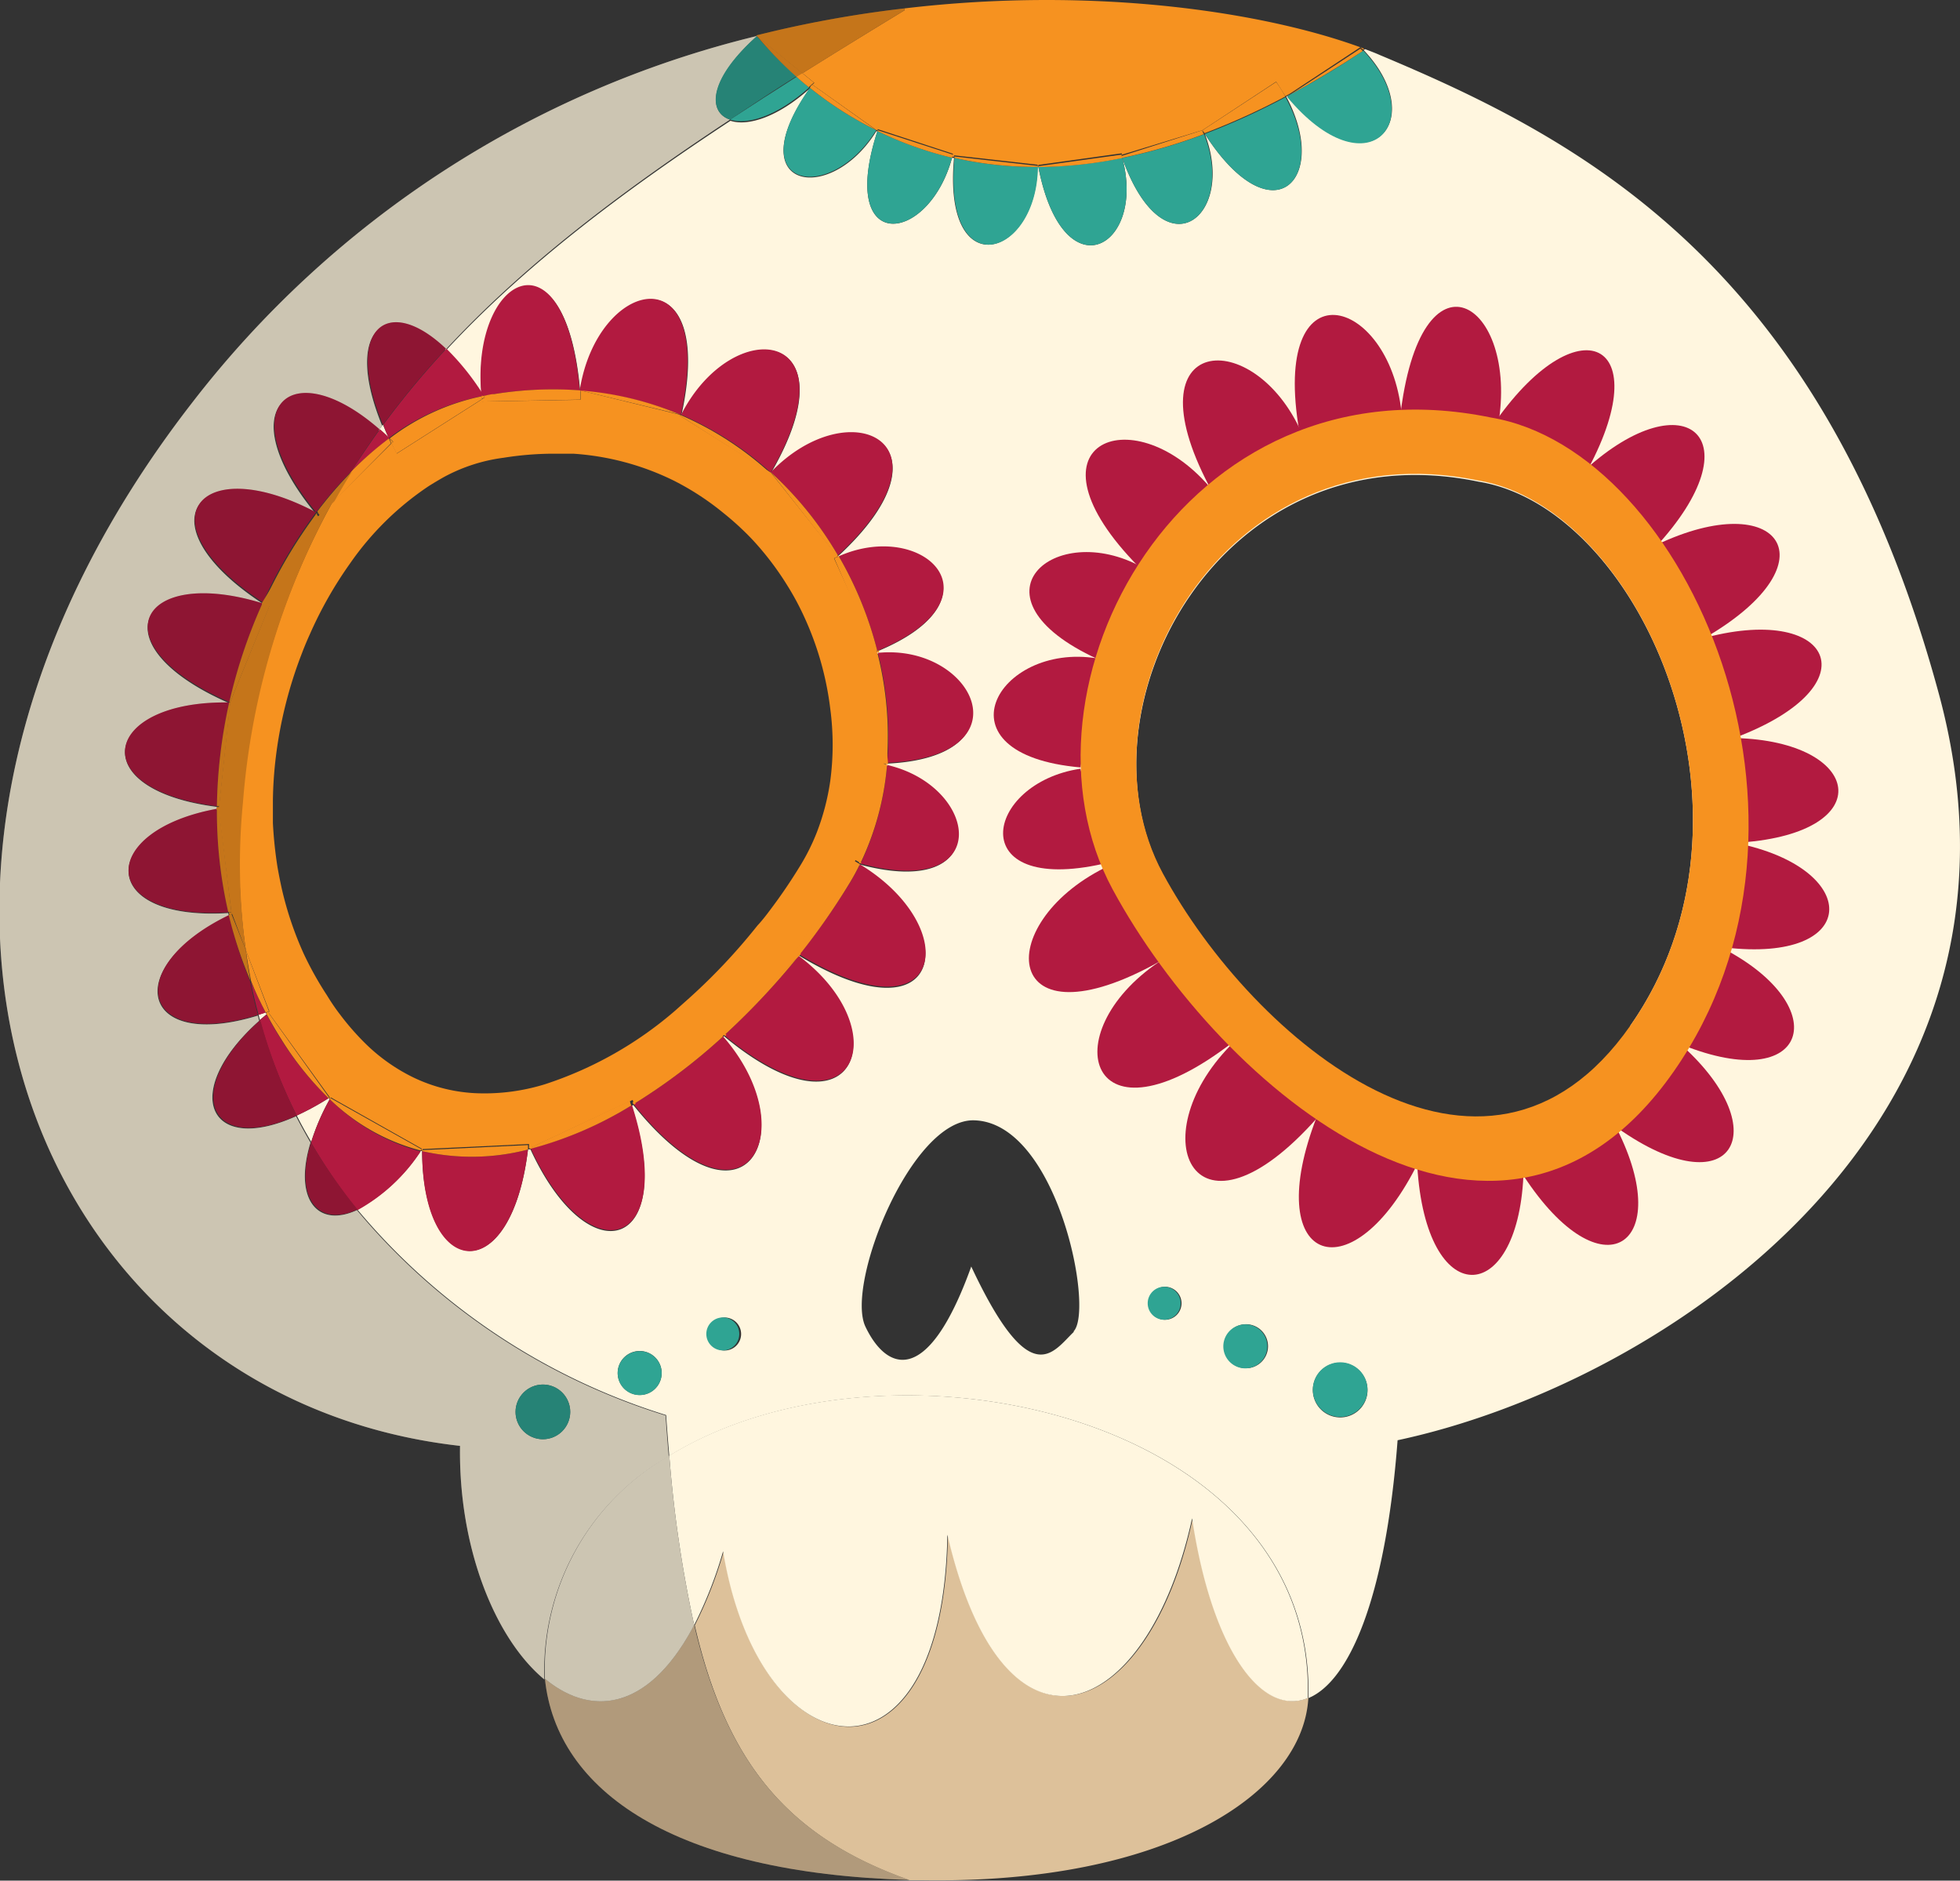 <svg xmlns="http://www.w3.org/2000/svg" viewBox="0 0 135.53 130.03"><rect x="0" y="0" width="135.53" height="130.03" fill="#333333" stroke="none"/><defs><style>.cls-1{fill:none;}.cls-2{fill:#ddc19a;}.cls-3{fill:#fff6df;}.cls-4{fill:#b21a40;}.cls-5{fill:#f69220;}.cls-6{fill:#2fa493;}.cls-7{opacity:0.2;}</style></defs><title>Skull 2</title><g id="Layer_2" data-name="Layer 2"><g id="Page_4" data-name="Page 4"><g id="Items"><g id="Skull_2" data-name="Skull 2"><path class="cls-1" d="M67.35,77.46c-4.33-.1-8.93,11.34-7.56,14.26s4.23,4.44,7.32-4.15c4.12,8.76,5.64,5.9,7.11,4.5S73.12,77.6,67.35,77.46Z"/><path class="cls-1" d="M102.22,33.22c-17.83-3.68-28,15.62-21.81,27.17s22.21,25,32.32,10.53S113.57,35.11,102.22,33.22Z"/><path class="cls-1" d="M38.1,31.35a22.11,22.11,0,0,0-3.27.28A11.79,11.79,0,0,0,30.64,33c-.34.19-.68.39-1,.6a20.42,20.42,0,0,0-5.42,5.33,27.74,27.74,0,0,0-2.77,4.87c-.2.44-.39.89-.56,1.34a29.78,29.78,0,0,0-1.81,7.21,27.67,27.67,0,0,0-.2,3c0,.51,0,1,0,1.53A28.86,28.86,0,0,0,19.21,60c.09.5.19,1,.3,1.51A23.77,23.77,0,0,0,21,65.94a23.2,23.2,0,0,0,1.54,2.85q.44.7.9,1.32a18,18,0,0,0,1.92,2.17,12.65,12.65,0,0,0,3.12,2.17A11.12,11.12,0,0,0,33,75.56a14.16,14.16,0,0,0,4.65-.62,26.16,26.16,0,0,0,9-5.08l1-.89a41.34,41.34,0,0,0,4.7-5c.28-.35.56-.7.82-1a37,37,0,0,0,2.15-3.17,14.51,14.51,0,0,0,1.09-2.2A16.28,16.28,0,0,0,57.37,54a18.88,18.88,0,0,0,0-5A21.3,21.3,0,0,0,55,41.58c-.21-.39-.43-.77-.67-1.15A20.38,20.38,0,0,0,52,37.28a20,20,0,0,0-2-1.83,18.66,18.66,0,0,0-3.42-2.2,18.45,18.45,0,0,0-6.92-1.85C39.15,31.37,38.63,31.35,38.1,31.35Z"/><path class="cls-2" d="M82.47,105c-3,14-13,18.09-16.92,1.13-.3,18.3-12.95,16.68-15.51,1.15a29,29,0,0,1-2,5.1C50.22,121.82,54.42,127,62.88,130l.87,0c16.89.28,26.36-6,26.72-12.61h0C87.28,118.71,83.83,114.05,82.47,105Z"/><path class="cls-3" d="M33,75.56a11.12,11.12,0,0,1-4.47-1.11A11.12,11.12,0,0,0,33,75.56Z"/><path class="cls-3" d="M47,28.65l0,0h0Z"/><path class="cls-3" d="M22.72,75.93a18.31,18.31,0,0,1-2.2,1.2c.31.62.65,1.23,1,1.82A15.54,15.54,0,0,1,22.8,76Z"/><path class="cls-3" d="M21,65.94a23.77,23.77,0,0,1-1.51-4.47A23.77,23.77,0,0,0,21,65.94Z"/><path class="cls-3" d="M19.07,52.35a29.78,29.78,0,0,1,1.81-7.21A29.78,29.78,0,0,0,19.07,52.35Z"/><path class="cls-3" d="M18.87,55.37a27.67,27.67,0,0,1,.2-3A27.67,27.67,0,0,0,18.87,55.37Z"/><path class="cls-3" d="M23.46,70.11a18,18,0,0,0,1.92,2.17A18,18,0,0,1,23.46,70.11Z"/><path class="cls-3" d="M21.44,43.8a27.74,27.74,0,0,1,2.77-4.87A27.74,27.74,0,0,0,21.44,43.8Z"/><path class="cls-3" d="M29.63,33.6a20.42,20.42,0,0,0-5.42,5.33A20.42,20.42,0,0,1,29.63,33.6Z"/><path class="cls-3" d="M19.21,60a28.86,28.86,0,0,1-.32-3.06A28.86,28.86,0,0,0,19.21,60Z"/><path class="cls-3" d="M38.1,31.35a22.11,22.11,0,0,0-3.27.28A11.79,11.79,0,0,0,30.64,33a11.79,11.79,0,0,1,4.19-1.37A22.11,22.11,0,0,1,38.1,31.35Z"/><path class="cls-3" d="M134.1,48.09c-8-29.7-24.71-38.43-38.7-44.29-.31-.14-.66-.27-1-.4l0,0-.11.06c4.66,4.91.26,9.82-5.27,3.2l.26-.17-.34.19C92,12.39,88,16.53,83.31,9.26l0,0C85.51,15,80.48,19,77.6,10.92h0c1.68,6.18-4.08,9.47-5.8.62h-.06c-.08,6.31-6.58,8.21-5.77-.62l-.14,0c-1.64,6-7.94,6.72-5.16-1.84l-.08,0c-3.2,5.15-9.51,4-4.61-2.95l0,0c-2.23,2-4.3,2.61-5.47,2.22-7.51,4.94-14.21,10-19.64,15.84a17.38,17.38,0,0,1,2.43,3c-.64-8,5.84-11.53,6.82-.12h0c1.19-7.84,9.48-9.69,7,1.64,3.57-7,12-6,6.19,4h0c5.46-5.68,13.1-2.06,4.64,5.75l0,.06c5.91-2.62,11.51,2.9,2.68,6.53a.83.83,0,0,1,0,.15c6.6-.66,10.47,7.17.65,7.6,0,0,0,.1,0,.15,6.35,1.46,7.5,9.33-1.84,6.82a.16.16,0,0,0,0,.07c7.15,4.33,5.95,12.36-4.18,6.24l-.05.07c6.84,5.12,4,13.11-5.15,5.49l-.08.08c5.72,6.55,1.56,14.32-6.19,4.68l-.11.07c3.19,9.94-2.94,11.8-7,3l-.17,0c-1.17,9.66-7.28,9-7.32.11l-.1,0a12.38,12.38,0,0,1-4.37,4.06,45.26,45.26,0,0,0,21.34,14.2c.07,1,.14,1.9.22,2.82C61.37,91.37,91,97.83,90.47,117.41c2.76-1.13,5.33-6.73,6.17-17.83C115,95.66,142.06,77.8,134.1,48.09ZM44.2,96.45A1.52,1.52,0,1,1,45.75,95,1.51,1.51,0,0,1,44.2,96.45ZM50,93.37a1.14,1.14,0,0,1,0-2.27,1.14,1.14,0,1,1,0,2.27Zm24.27-1.3c-1.47,1.4-3,4.26-7.11-4.5-3.09,8.59-5.94,7.07-7.32,4.15S63,77.36,67.35,77.46C73.12,77.6,75.7,90.66,74.22,92.07Zm6.26-.82a1.14,1.14,0,0,1-1.11-1.16,1.14,1.14,0,1,1,1.11,1.16Zm5.6,3.35a1.52,1.52,0,1,1,1.55-1.48A1.52,1.52,0,0,1,86.08,94.6ZM92.62,98a1.89,1.89,0,1,1,1.94-1.85A1.88,1.88,0,0,1,92.62,98Zm20.11-27c-10.11,14.42-26.08,1-32.32-10.53s4-30.85,21.81-27.17C113.57,35.11,122.84,56.5,112.73,70.92Z"/><path class="cls-3" d="M26.48,29.36l-.24.32c.21.18.43.38.64.58C26.74,30,26.6,29.65,26.48,29.36Z"/><path class="cls-3" d="M18.37,70l-.49.16.09.36.46-.39A.75.75,0,0,1,18.37,70Z"/><path class="cls-3" d="M46.28,100.64A85.61,85.61,0,0,0,48,112.36a29,29,0,0,0,2-5.1c2.56,15.53,15.21,17.15,15.51-1.15,3.94,17,13.87,12.9,16.92-1.13,1.36,9.07,4.81,13.73,8,12.43C91,97.83,61.37,91.37,46.28,100.64Z"/><path class="cls-4" d="M47.08,28.67l0,0c2.48-11.33-5.81-9.48-7-1.64h0A22.09,22.09,0,0,1,47,28.65Z"/><path class="cls-4" d="M26.88,30.26l.05,0A15.72,15.72,0,0,1,33.3,27.4l0-.29a17.38,17.38,0,0,0-2.43-3,60.06,60.06,0,0,0-4.36,5.25C26.6,29.65,26.74,30,26.88,30.26Z"/><path class="cls-4" d="M26.91,30.32l0-.06c-.21-.2-.43-.4-.64-.58-.68.95-1.34,1.93-2,2.93A22.34,22.34,0,0,1,26.91,30.32Z"/><path class="cls-4" d="M26.93,30.31l-.05,0,0,.06Z"/><path class="cls-4" d="M17.33,67.82c.16.8.34,1.59.55,2.35l.49-.16C18,69.29,17.64,68.56,17.33,67.82Z"/><path class="cls-4" d="M19.43,71.85c-.36-.56-.69-1.14-1-1.71l-.46.39a35.76,35.76,0,0,0,2.55,6.6,18.31,18.31,0,0,0,2.2-1.2A21.45,21.45,0,0,1,19.43,71.85Z"/><path class="cls-4" d="M21.51,79a36.64,36.64,0,0,0,3.21,4.67,12.38,12.38,0,0,0,4.37-4.06A14.16,14.16,0,0,1,22.8,76,15.54,15.54,0,0,0,21.51,79Z"/><path class="cls-4" d="M29.19,79.59c0,8.93,6.15,9.55,7.32-.11A15.38,15.38,0,0,1,29.19,79.59Z"/><path class="cls-4" d="M43.7,76.41a25.87,25.87,0,0,1-7,3C40.76,88.21,46.89,86.35,43.7,76.41Z"/><path class="cls-4" d="M34.16,27.25A25.53,25.53,0,0,1,40.09,27c-1-11.41-7.46-7.89-6.82.12l.18.26C33.68,27.33,33.92,27.28,34.16,27.25Z"/><path class="cls-4" d="M33.45,27.37l-.18-.26,0,.29Z"/><path class="cls-4" d="M58,38.46A25.33,25.33,0,0,1,60.66,45C69.49,41.36,63.89,35.84,58,38.46Z"/><path class="cls-4" d="M61.34,52.89a19.46,19.46,0,0,1-1.84,6.82C68.84,62.22,67.69,54.35,61.34,52.89Z"/><path class="cls-4" d="M61.35,52.74c9.82-.43,5.95-8.26-.65-7.6A23.37,23.37,0,0,1,61.35,52.74Z"/><path class="cls-4" d="M47.08,28.67h0a22.28,22.28,0,0,1,6.21,4c5.82-10-2.62-11-6.19-4v0Z"/><path class="cls-4" d="M47.09,28.67v0l0,0Z"/><path class="cls-4" d="M57.94,38.4c8.46-7.81.82-11.43-4.64-5.75A24.42,24.42,0,0,1,57.94,38.4Z"/><path class="cls-4" d="M55.28,66c10.13,6.12,11.33-1.91,4.18-6.24-.21.43-.44.86-.69,1.27A47.41,47.41,0,0,1,55.28,66Z"/><path class="cls-4" d="M50.08,71.58c9.18,7.62,12-.37,5.15-5.49A50.16,50.16,0,0,1,50.08,71.58Z"/><path class="cls-4" d="M50,71.66a40.76,40.76,0,0,1-6.19,4.68C51.56,86,55.72,78.21,50,71.66Z"/><path class="cls-5" d="M46.58,33.25A18.66,18.66,0,0,1,50,35.45,18.66,18.66,0,0,0,46.58,33.25Z"/><path class="cls-5" d="M55.34,59.8A37,37,0,0,1,53.19,63,37,37,0,0,0,55.34,59.8Z"/><path class="cls-5" d="M37.62,74.94a14.16,14.16,0,0,1-4.65.62A14.16,14.16,0,0,0,37.62,74.94Z"/><path class="cls-5" d="M57.37,54a16.28,16.28,0,0,1-.94,3.58A16.28,16.28,0,0,0,57.37,54Z"/><path class="cls-5" d="M46.63,69.86a26.16,26.16,0,0,1-9,5.08A26.16,26.16,0,0,0,46.63,69.86Z"/><path class="cls-5" d="M50,35.45a20,20,0,0,1,2,1.83A20,20,0,0,0,50,35.45Z"/><path class="cls-5" d="M55,41.58A21.3,21.3,0,0,1,57.41,49,21.3,21.3,0,0,0,55,41.58Z"/><path class="cls-5" d="M52,37.28a20.38,20.38,0,0,1,2.41,3.15A20.38,20.38,0,0,0,52,37.28Z"/><path class="cls-5" d="M46.58,33.25a18.45,18.45,0,0,0-6.92-1.85A18.45,18.45,0,0,1,46.58,33.25Z"/><path class="cls-5" d="M47.67,69a41.34,41.34,0,0,0,4.7-5A41.34,41.34,0,0,1,47.67,69Z"/><path class="cls-5" d="M33.34,27.76c0-.05,0-.11,0-.16l-5.9,3.76c-.13-.24-.24-.48-.36-.71L23,34.7a51.32,51.32,0,0,0-6.27,20.78A43.6,43.6,0,0,0,17,65.7l1.63,4.24-.23.07a.75.75,0,0,0,.06.13l.12-.11,4.24,5.86-.07,0,.08.08.05-.09,6.3,3.55-.06.09.1,0v-.07l7.36-.35c0,.1,0,.2,0,.31l.17,0,0-.08,7-3.28a3.18,3.18,0,0,0,.1.33l.11-.07-.08-.09,6.2-4.67a.27.27,0,0,0,.07.08l.08-.08-.27-.21,5.37-5.32,0,0,.05-.07-.35-.21,4.13-6.27.4.24a.16.16,0,0,1,0-.07l-.1,0,1.66-6.85.28.06s0-.1,0-.15h0l-.77-7.59h.15a.83.83,0,0,0,0-.15l-.17.08L57.67,38.6l.31-.14,0-.06-.07.06-4.6-5.78L47,28.73l0-.06,0,0L40.14,27h0c0,.21,0,.42,0,.64ZM50,35.45a20,20,0,0,1,2,1.83,20.38,20.38,0,0,1,2.41,3.15c.24.38.46.76.67,1.15A21.3,21.3,0,0,1,57.41,49a18.88,18.88,0,0,1,0,5,16.28,16.28,0,0,1-.94,3.58,14.51,14.51,0,0,1-1.09,2.2A37,37,0,0,1,53.19,63c-.26.35-.54.7-.82,1a41.34,41.34,0,0,1-4.7,5l-1,.89a26.16,26.16,0,0,1-9,5.08,14.16,14.16,0,0,1-4.65.62,11.12,11.12,0,0,1-4.47-1.11,12.65,12.65,0,0,1-3.12-2.17,18,18,0,0,1-1.92-2.17q-.47-.61-.9-1.32A23.2,23.2,0,0,1,21,65.94a23.77,23.77,0,0,1-1.51-4.47c-.11-.5-.21-1-.3-1.51a28.86,28.86,0,0,1-.32-3.06c0-.51,0-1,0-1.53a27.67,27.67,0,0,1,.2-3,29.78,29.78,0,0,1,1.81-7.21c.17-.45.36-.9.56-1.34a27.74,27.74,0,0,1,2.77-4.87,20.42,20.42,0,0,1,5.42-5.33c.33-.21.67-.41,1-.6a11.79,11.79,0,0,1,4.19-1.37,22.11,22.11,0,0,1,3.27-.28c.53,0,1,0,1.56,0a18.45,18.45,0,0,1,6.92,1.85A18.66,18.66,0,0,1,50,35.45Z"/><path class="cls-5" d="M53.3,32.65h0l0,0Z"/><path class="cls-5" d="M40.14,27,47,28.65A22.09,22.09,0,0,0,40.14,27Z"/><path class="cls-5" d="M27.06,30.65c.12.23.23.47.36.71l5.9-3.76a1.36,1.36,0,0,0,0-.2,15.72,15.72,0,0,0-6.37,2.91l.24.23Z"/><path class="cls-5" d="M24.28,32.61c-.43.68-.84,1.38-1.24,2.09l4-4.05-.15-.33A22.34,22.34,0,0,0,24.28,32.61Z"/><path class="cls-5" d="M27.06,30.65l.11-.11-.24-.23h0Z"/><path class="cls-5" d="M18.37,70l.23-.07L17,65.7c.1.72.22,1.43.36,2.12C17.64,68.56,18,69.29,18.37,70Z"/><path class="cls-5" d="M22.72,75.93l.07,0L18.55,70l-.12.11c.31.57.64,1.15,1,1.71A21.45,21.45,0,0,0,22.72,75.93Z"/><path class="cls-5" d="M22.85,75.92,22.8,76a14.16,14.16,0,0,0,6.29,3.55l.06-.09Z"/><path class="cls-5" d="M29.19,79.52v.07a15.38,15.38,0,0,0,7.32-.11c0-.11,0-.21,0-.31Z"/><path class="cls-5" d="M36.65,79.36l0,.08a25.87,25.87,0,0,0,7-3,3.18,3.18,0,0,1-.1-.33Z"/><path class="cls-5" d="M34.16,27.25c-.24,0-.48.08-.71.12l.07.11-.2.12s0,.11,0,.16l6.8-.13c0-.22,0-.43,0-.64A25.53,25.53,0,0,0,34.16,27.25Z"/><path class="cls-5" d="M33.52,27.48l-.07-.11-.15,0a1.36,1.36,0,0,1,0,.2Z"/><path class="cls-5" d="M60.49,45.07l.17-.08A25.33,25.33,0,0,0,58,38.46l-.31.14Z"/><path class="cls-5" d="M59.4,59.68l.1,0a19.46,19.46,0,0,0,1.84-6.82l-.28-.06Z"/><path class="cls-5" d="M61.32,52.74h0a23.37,23.37,0,0,0-.65-7.6h-.15Z"/><path class="cls-5" d="M47,28.73l6.23,3.95,0,0a22.28,22.28,0,0,0-6.21-4Z"/><path class="cls-5" d="M57.87,38.46l.07-.06a24.42,24.42,0,0,0-4.64-5.75l0,0Z"/><path class="cls-5" d="M54.93,65.81l.35.21a47.41,47.41,0,0,0,3.49-5c.25-.41.48-.84.69-1.27l-.4-.24Z"/><path class="cls-5" d="M49.81,71.37l.27.21a50.16,50.16,0,0,0,5.15-5.49l0,0Z"/><path class="cls-5" d="M43.73,76.25l.08.09A40.76,40.76,0,0,0,50,71.66a.27.27,0,0,1-.07-.08Z"/><circle class="cls-6" cx="49.98" cy="92.23" r="1.14"/><path class="cls-6" d="M44.27,93.42A1.52,1.52,0,1,0,45.75,95,1.51,1.51,0,0,0,44.27,93.42Z"/><circle class="cls-6" cx="92.67" cy="96.08" r="1.89"/><circle class="cls-6" cx="80.5" cy="90.11" r="1.14"/><path class="cls-6" d="M86.15,91.57a1.52,1.52,0,1,0,1.48,1.55A1.51,1.51,0,0,0,86.15,91.57Z"/><path class="cls-6" d="M50.48,8.27c1.17.39,3.24-.22,5.47-2.22-.3-.24-.59-.49-.87-.74C53.52,6.3,52,7.28,50.48,8.27Z"/><path class="cls-6" d="M60.59,9A24.35,24.35,0,0,1,56,6.07C51.08,13.06,57.39,14.17,60.59,9Z"/><path class="cls-6" d="M65.83,10.9a24.61,24.61,0,0,1-5.16-1.84C57.89,17.62,64.19,16.94,65.83,10.9Z"/><path class="cls-6" d="M66,10.92c-.81,8.83,5.69,6.93,5.77.62A25.39,25.39,0,0,1,66,10.92Z"/><path class="cls-6" d="M77.6,10.92a30.17,30.17,0,0,1-5.8.62C73.52,20.39,79.28,17.1,77.6,10.92Z"/><path class="cls-6" d="M83.26,9.28a37.75,37.75,0,0,1-5.66,1.64C80.48,19,85.51,15,83.26,9.28Z"/><path class="cls-6" d="M88.89,6.72a48.24,48.24,0,0,1-5.58,2.54C88,16.53,92,12.39,88.89,6.72Z"/><path class="cls-6" d="M89,6.7c5.53,6.62,9.93,1.71,5.27-3.2-1.71,1.15-3.38,2.15-5,3Z"/><path class="cls-5" d="M77.6,10.92h0v0Z"/><path class="cls-5" d="M56,6.05l0,0L56.06,6Z"/><path class="cls-5" d="M83.26,9.28l0,0c0-.07-.1-.14-.14-.21Z"/><path class="cls-5" d="M55.49,5.06l.82.67-.14.12L60.61,9l0,0,.08,0a.14.14,0,0,1,0-.07l5.2,1.7c0,.07,0,.13-.06.21l.14,0v-.1l5.78.65a.17.17,0,0,1,0,.07h.06s0,0,0-.06l5.76-.8s0,.07,0,.1L83.15,9V9l5.09-3.35c.24.35.45.7.64,1l.34-.19,4.85-3.2.16.17.11-.06,0,0C87.73.89,75.88-1,62.55.58V.71Q58.94,2.9,55.49,5.06Z"/><path class="cls-5" d="M56.14,5.83l0,0,.14-.12-.82-.67-.41.25c.28.25.57.5.87.74l.11-.1Z"/><path class="cls-5" d="M56.17,5.85l-.11.1L56,6.07A24.35,24.35,0,0,0,60.59,9l0,0Z"/><path class="cls-5" d="M56.06,6l.11-.1,0,0Z"/><path class="cls-5" d="M60.69,9a.14.14,0,0,0,0,.07,24.61,24.61,0,0,0,5.16,1.84c0-.08,0-.14.06-.21Z"/><path class="cls-5" d="M66,10.82v.1a25.39,25.39,0,0,0,5.77.62.17.17,0,0,0,0-.07Z"/><path class="cls-5" d="M77.56,10.79h0s0-.06,0-.1l-5.76.8s0,0,0,.06a30.17,30.17,0,0,0,5.8-.62v-.06Z"/><path class="cls-5" d="M83.16,9h0V9l-5.59,1.78,0,.08v.06a37.75,37.75,0,0,0,5.66-1.64l-.09-.23Z"/><path class="cls-5" d="M77.59,10.86l0-.08h0Z"/><path class="cls-5" d="M83.16,9v0c0,.07.09.14.14.21a48.24,48.24,0,0,0,5.58-2.54c-.19-.34-.4-.69-.64-1Z"/><path class="cls-5" d="M83.17,9.05V9h0Z"/><path class="cls-5" d="M89.23,6.53c1.63-.88,3.3-1.88,5-3l-.16-.17Z"/><path class="cls-2" d="M48,112.36c-3.11,5.9-7.08,6.39-10.32,3.71h0c.8,7.76,8.9,13.45,25.2,13.91C54.42,127,50.22,121.82,48,112.36Z"/><path class="cls-7" d="M48,112.36c-3.11,5.9-7.08,6.39-10.32,3.71h0c.8,7.76,8.9,13.45,25.2,13.91C54.42,127,50.22,121.82,48,112.36Z"/><path class="cls-3" d="M52.34,2.5l-.05,0a70.21,70.21,0,0,0-39,25.34c-25.9,33.37-11,68.82,18.52,72.13-.11,7.1,2.45,13.35,5.83,16.15a17.06,17.06,0,0,1,8.6-15.43c-.08-.92-.15-1.85-.22-2.82a45.26,45.26,0,0,1-21.34-14.2c-2.76,1.27-4.39-.8-3.21-4.67-.34-.59-.68-1.2-1-1.82-6.16,2.77-8-1.75-2.55-6.6l-.09-.36c-8.2,2.51-9.46-3.32-2-6.9a1.05,1.05,0,0,1-.05-.19c-9.11.56-9-5.66-.78-7.16v-.18c-9.32-1.19-7.84-7.32.85-7.17v0c-9.16-4-6.28-9.46,2.29-6.83l0-.07c-8.44-5.54-4.48-10.52,3.67-6.22h0c-6-7.32-1.72-11.06,4.38-5.73l.24-.32c-2.75-6.7.34-9.08,4.36-5.25C36.27,18.27,43,13.21,50.48,8.27,48.93,7.76,49,5.52,52.34,2.5ZM37.59,95.73a1.89,1.89,0,1,1-1.94,1.84A1.9,1.9,0,0,1,37.59,95.73Z"/><path class="cls-7" d="M52.34,2.5l-.05,0a70.21,70.21,0,0,0-39,25.34c-25.9,33.37-11,68.82,18.52,72.13-.11,7.1,2.45,13.35,5.83,16.15a17.06,17.06,0,0,1,8.6-15.43c-.08-.92-.15-1.85-.22-2.82a45.26,45.26,0,0,1-21.34-14.2c-2.76,1.27-4.39-.8-3.21-4.67-.34-.59-.68-1.2-1-1.82-6.16,2.77-8-1.75-2.55-6.6l-.09-.36c-8.2,2.51-9.46-3.32-2-6.9a1.05,1.05,0,0,1-.05-.19c-9.11.56-9-5.66-.78-7.16v-.18c-9.32-1.19-7.84-7.32.85-7.17v0c-9.16-4-6.28-9.46,2.29-6.83l0-.07c-8.44-5.54-4.48-10.52,3.67-6.22h0c-6-7.32-1.72-11.06,4.38-5.73l.24-.32c-2.75-6.7.34-9.08,4.36-5.25C36.27,18.27,43,13.21,50.48,8.27,48.93,7.76,49,5.52,52.34,2.5ZM37.59,95.73a1.89,1.89,0,1,1-1.94,1.84A1.9,1.9,0,0,1,37.59,95.73Z"/><path class="cls-3" d="M37.68,116.07c3.24,2.68,7.21,2.19,10.32-3.71a85.61,85.61,0,0,1-1.72-11.72A17.06,17.06,0,0,0,37.68,116.07Z"/><path class="cls-7" d="M37.68,116.07c3.24,2.68,7.21,2.19,10.32-3.71a85.61,85.61,0,0,1-1.72-11.72A17.06,17.06,0,0,0,37.68,116.07Z"/><path class="cls-4" d="M26.48,29.36a60.06,60.06,0,0,1,4.36-5.25C26.82,20.28,23.73,22.66,26.48,29.36Z"/><path class="cls-7" d="M26.48,29.36a60.06,60.06,0,0,1,4.36-5.25C26.82,20.28,23.73,22.66,26.48,29.36Z"/><path class="cls-4" d="M26.24,29.68c-6.1-5.33-10.37-1.59-4.38,5.73a27.67,27.67,0,0,1,2.42-2.8C24.9,31.61,25.56,30.63,26.24,29.68Z"/><path class="cls-7" d="M26.24,29.68c-6.1-5.33-10.37-1.59-4.38,5.73a27.67,27.67,0,0,1,2.42-2.8C24.9,31.61,25.56,30.63,26.24,29.68Z"/><path class="cls-4" d="M18.18,41.64a33.4,33.4,0,0,1,3.67-6.22C13.7,31.12,9.74,36.1,18.18,41.64Z"/><path class="cls-7" d="M18.18,41.64a33.4,33.4,0,0,1,3.67-6.22C13.7,31.12,9.74,36.1,18.18,41.64Z"/><path class="cls-4" d="M15.86,48.54a36.06,36.06,0,0,1,2.29-6.83C9.58,39.08,6.7,44.53,15.86,48.54Z"/><path class="cls-7" d="M15.86,48.54a36.06,36.06,0,0,1,2.29-6.83C9.58,39.08,6.7,44.53,15.86,48.54Z"/><path class="cls-4" d="M15,55.74a35,35,0,0,1,.85-7.17C7.16,48.42,5.68,54.55,15,55.74Z"/><path class="cls-7" d="M15,55.74a35,35,0,0,1,.85-7.17C7.16,48.42,5.68,54.55,15,55.74Z"/><path class="cls-4" d="M15.78,63.08A31.1,31.1,0,0,1,15,55.92C6.78,57.42,6.67,63.64,15.78,63.08Z"/><path class="cls-7" d="M15.78,63.08A31.1,31.1,0,0,1,15,55.92C6.78,57.42,6.67,63.64,15.78,63.08Z"/><path class="cls-4" d="M15.83,63.27c-7.41,3.58-6.15,9.41,2,6.9-.21-.76-.39-1.55-.55-2.35A29.19,29.19,0,0,1,15.83,63.27Z"/><path class="cls-7" d="M15.83,63.27c-7.41,3.58-6.15,9.41,2,6.9-.21-.76-.39-1.55-.55-2.35A29.19,29.19,0,0,1,15.83,63.27Z"/><path class="cls-4" d="M20.52,77.13A35.76,35.76,0,0,1,18,70.53C12.55,75.38,14.36,79.9,20.52,77.13Z"/><path class="cls-7" d="M20.52,77.13A35.76,35.76,0,0,1,18,70.53C12.55,75.38,14.36,79.9,20.52,77.13Z"/><path class="cls-4" d="M24.72,83.62A36.64,36.64,0,0,1,21.51,79C20.33,82.82,22,84.89,24.72,83.62Z"/><path class="cls-7" d="M24.72,83.62A36.64,36.64,0,0,1,21.51,79C20.33,82.82,22,84.89,24.72,83.62Z"/><path class="cls-5" d="M21.86,35.41h0l0,0Z"/><path class="cls-7" d="M21.86,35.41h0l0,0Z"/><path class="cls-5" d="M17,65.7a43.6,43.6,0,0,1-.2-10.22A51.32,51.32,0,0,1,23,34.7l-1,1-.13-.17-3.75,6.15h0l0,.07.5.16-2.73,6.7-.06,0v0h.08l-.77,7.19-.16,0v.18l.14,0L16,63.07h-.18a1.05,1.05,0,0,0,.05.19l.18-.08Z"/><path class="cls-7" d="M17,65.7a43.6,43.6,0,0,1-.2-10.22A51.32,51.32,0,0,1,23,34.7l-1,1-.13-.17-3.75,6.15h0l0,.07.5.16-2.73,6.7-.06,0v0h.08l-.77,7.19-.16,0v.18l.14,0L16,63.07h-.18a1.05,1.05,0,0,0,.05.19l.18-.08Z"/><path class="cls-5" d="M22,35.48l0,0,.13.17,1-1c.4-.71.81-1.41,1.24-2.09a27.67,27.67,0,0,0-2.42,2.8l0,0Z"/><path class="cls-7" d="M22,35.48l0,0,.13.17,1-1c.4-.71.81-1.41,1.24-2.09a27.67,27.67,0,0,0-2.42,2.8l0,0Z"/><path class="cls-5" d="M21.94,35.5l-.05,0,0,0a33.4,33.4,0,0,0-3.67,6.22h0Z"/><path class="cls-7" d="M21.94,35.5l-.05,0,0,0a33.4,33.4,0,0,0-3.67,6.22h0Z"/><path class="cls-5" d="M21.89,35.45l.05,0,0,0Z"/><path class="cls-7" d="M21.89,35.45l.05,0,0,0Z"/><path class="cls-5" d="M18.65,41.87l-.5-.16a36.06,36.06,0,0,0-2.29,6.83l.06,0Z"/><path class="cls-7" d="M18.65,41.87l-.5-.16a36.06,36.06,0,0,0-2.29,6.83l.06,0Z"/><path class="cls-5" d="M15.93,48.57h-.08A35,35,0,0,0,15,55.74l.16,0Z"/><path class="cls-7" d="M15.93,48.57h-.08A35,35,0,0,0,15,55.74l.16,0Z"/><path class="cls-5" d="M15.14,55.89l-.14,0a31.1,31.1,0,0,0,.78,7.16H16Z"/><path class="cls-7" d="M15.14,55.89l-.14,0a31.1,31.1,0,0,0,.78,7.16H16Z"/><path class="cls-5" d="M17,65.7l-1-2.51-.18.08a29.19,29.19,0,0,0,1.5,4.55C17.19,67.13,17.07,66.42,17,65.7Z"/><path class="cls-7" d="M17,65.7l-1-2.51-.18.08a29.19,29.19,0,0,0,1.5,4.55C17.19,67.13,17.07,66.42,17,65.7Z"/><circle class="cls-6" cx="37.54" cy="97.62" r="1.89"/><circle class="cls-7" cx="37.54" cy="97.62" r="1.89"/><path class="cls-6" d="M52.34,2.5c-3.38,3-3.41,5.26-1.86,5.77,1.5-1,3-2,4.6-3A25,25,0,0,1,52.34,2.5Z"/><path class="cls-7" d="M52.34,2.5c-3.38,3-3.41,5.26-1.86,5.77,1.5-1,3-2,4.6-3A25,25,0,0,1,52.34,2.5Z"/><path class="cls-5" d="M52.34,2.5h0l3.14,2.57Q58.94,2.9,62.55.71V.58A79.1,79.1,0,0,0,52.29,2.45Z"/><path class="cls-7" d="M52.34,2.5h0l3.14,2.57Q58.94,2.9,62.55.71V.58A79.1,79.1,0,0,0,52.29,2.45Z"/><path class="cls-5" d="M55.08,5.31l.41-.25L52.35,2.49h0A25,25,0,0,0,55.08,5.31Z"/><path class="cls-7" d="M55.08,5.31l.41-.25L52.35,2.49h0A25,25,0,0,0,55.08,5.31Z"/><g id="Right_Eye" data-name="Right Eye"><g id="Red"><path class="cls-4" d="M96.91,28.51c-.86-8.08-9.08-10.32-7.06,1.35Z"/><path class="cls-4" d="M109.33,33.29c5.58-9.57,0-12.54-5.91-4.16Z"/><path class="cls-4" d="M114.46,37.85c7-7.55,2.11-11.68-4.85-5.37Z"/><path class="cls-4" d="M118.06,44c8.75-5.17,5-10.36-3.47-6.35Z"/><path class="cls-4" d="M120,51c9.61-3.64,6.71-9.4-2.41-6.82Z"/><path class="cls-4" d="M120.42,58.25c9.58-.7,8.39-7-.43-7.22Z"/><path class="cls-4" d="M119.28,65.51c9.31,1.1,9.5-5.27,1.16-7.14Z"/><path class="cls-4" d="M116.32,72.24c8.76,3.52,10.56-2.59,2.91-6.62Z"/><path class="cls-4" d="M111.86,78c7.91,5.58,11,.24,4.5-5.66Z"/><path class="cls-4" d="M105.33,81.26c5.47,8.39,10.56,4.84,6.46-3.24Z"/><path class="cls-4" d="M98,80.61c.61,10.07,6.91,9.79,7.34.71Z"/><path class="cls-4" d="M91.06,77.2c-3.92,10.09,2.25,12.36,6.79,3.6Z"/><path class="cls-4" d="M103.59,29.42c1.48-8.56-5.4-12.91-6.79-.45Z"/><path class="cls-4" d="M79,39.23c-6.12-3.39-12.38,2.07-3.12,6.33Z"/><path class="cls-4" d="M74.71,53.15c-6.68,1-8.11,8.76,1.59,6.57Z"/><path class="cls-4" d="M75.85,45.52c-6.92-1.12-11.3,6.65-1.13,7.54Z"/><path class="cls-4" d="M90,29.92c-3.3-7.44-11.91-6.85-6.41,3.65Z"/><path class="cls-4" d="M83.61,33.63c-5.38-6.23-13.25-2.94-4.86,5.57Z"/><path class="cls-4" d="M76.39,60c-7.87,3.94-7.11,12.6,3.83,6.46Z"/><path class="cls-4" d="M80.15,66.5c-7.39,5-4.86,13.27,5.11,5.55Z"/><path class="cls-4" d="M85.09,72.28c-6.3,6.43-2.45,14.53,6,5Z"/></g><path id="Right_Eye-2" data-name="Right Eye" class="cls-5" d="M103.1,28.87C81.71,24.46,69.44,47.62,76.93,61.48s26.65,29.94,38.78,12.64S116.73,31.15,103.1,28.87Zm9.63,42.05c-10.11,14.42-26.08,1-32.32-10.53s4-30.85,21.81-27.17C113.57,35.11,122.84,56.5,112.73,70.92Z"/></g></g></g></g></g></svg>